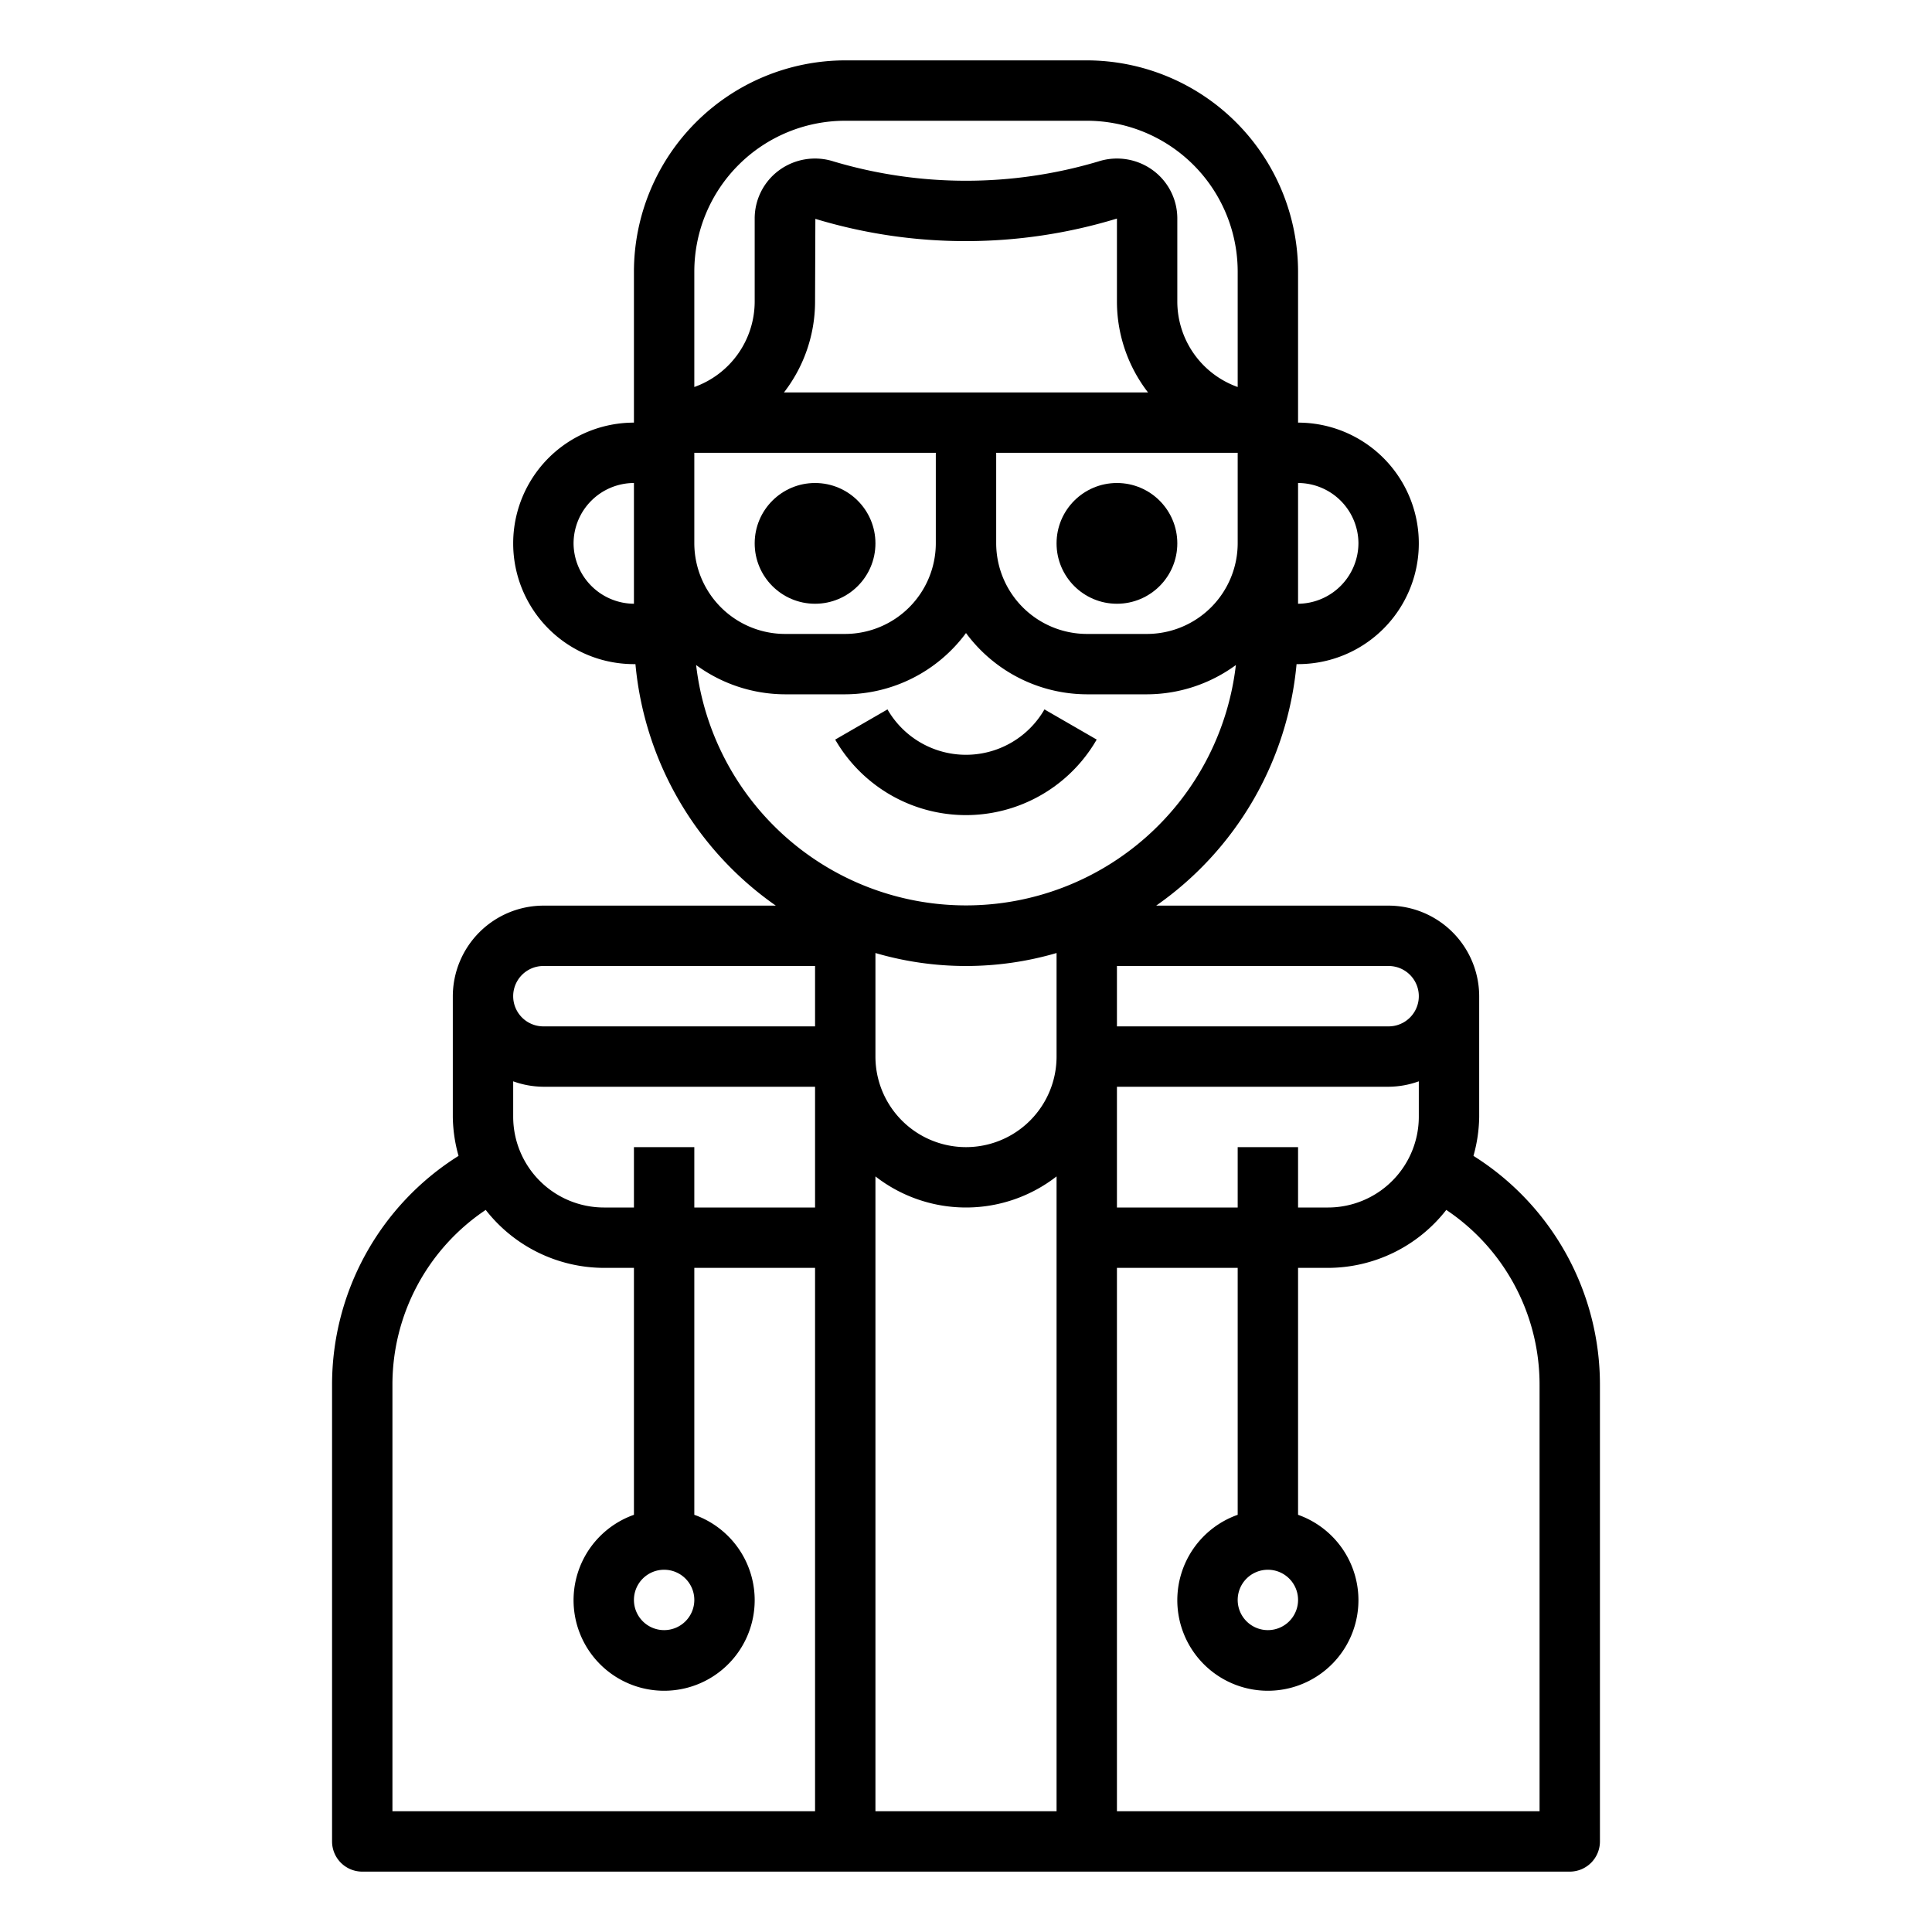 <svg xmlns="http://www.w3.org/2000/svg" viewBox="0 0 64 64" x="0px" y="0px"><g><path d="M48.81,38.29A4.964,4.964,0,0,0,49,37V33a3.009,3.009,0,0,0-3-3H38.3a10.983,10.983,0,0,0,4.65-8H43a4,4,0,0,0,0-8V9a7.008,7.008,0,0,0-7-7H28a7.008,7.008,0,0,0-7,7v5a4,4,0,1,0,0,8h.05a10.983,10.983,0,0,0,4.65,8H18a3.009,3.009,0,0,0-3,3v4a4.964,4.964,0,0,0,.19,1.29A8.949,8.949,0,0,0,11,45.88V61a1,1,0,0,0,1,1H52a1,1,0,0,0,1-1V45.88A8.949,8.949,0,0,0,48.81,38.29ZM43,16a2.006,2.006,0,0,1,2,2,2.015,2.015,0,0,1-2,2ZM21,20a2.015,2.015,0,0,1-2-2,2.006,2.006,0,0,1,2-2ZM46,32a1,1,0,0,1,0,2H37V32Zm-5,6v2H37V36h9a3,3,0,0,0,1-.18V37a3.009,3.009,0,0,1-3,3H43V38Zm2,15a1,1,0,1,1-1-1A1,1,0,0,1,43,53ZM41,18a3.009,3.009,0,0,1-3,3H36a3.009,3.009,0,0,1-3-3V15h8Zm-2.97-5H25.97A4.924,4.924,0,0,0,27,10l.01-2.75A17.173,17.173,0,0,0,37,7.24V10A4.924,4.924,0,0,0,38.03,13ZM23,9a5,5,0,0,1,5-5h8a5,5,0,0,1,5,5v3.82A3.01,3.01,0,0,1,39,10V7.24a1.98,1.98,0,0,0-.81-1.6,2.014,2.014,0,0,0-1.81-.29,15.365,15.365,0,0,1-8.76,0,2.014,2.014,0,0,0-1.81.29A1.98,1.98,0,0,0,25,7.24V10a3.01,3.01,0,0,1-2,2.82Zm0,6h8v3a3.009,3.009,0,0,1-3,3H26a3.009,3.009,0,0,1-3-3Zm.06,7.03A5,5,0,0,0,26,23h2a4.994,4.994,0,0,0,4-2.03A4.994,4.994,0,0,0,36,23h2a5,5,0,0,0,2.94-.97,9,9,0,0,1-17.88,0ZM27,60H13V45.88a6.963,6.963,0,0,1,3.09-5.8A4.982,4.982,0,0,0,20,42h1v8.18a3,3,0,1,0,2,0V42h4Zm-5-8a1,1,0,1,1-1,1A1,1,0,0,1,22,52Zm5-12H23V38H21v2H20a3.009,3.009,0,0,1-3-3V35.82A3,3,0,0,0,18,36h9Zm0-6H18a1,1,0,0,1,0-2h9Zm8,26H29V38.97a4.884,4.884,0,0,0,6,0Zm0-25a3,3,0,0,1-6,0V31.57a10.68,10.68,0,0,0,6,0ZM51,60H37V42h4v8.18a3,3,0,1,0,2,0V42h1a4.982,4.982,0,0,0,3.91-1.92A6.963,6.963,0,0,1,51,45.88Z"></path><path d="M36.331,24.5l-1.732-1a3,3,0,0,1-5.2,0l-1.732,1a5,5,0,0,0,8.662,0Z"></path><circle cx="27" cy="18" r="2"></circle><circle cx="37" cy="18" r="2"></circle></g></svg>